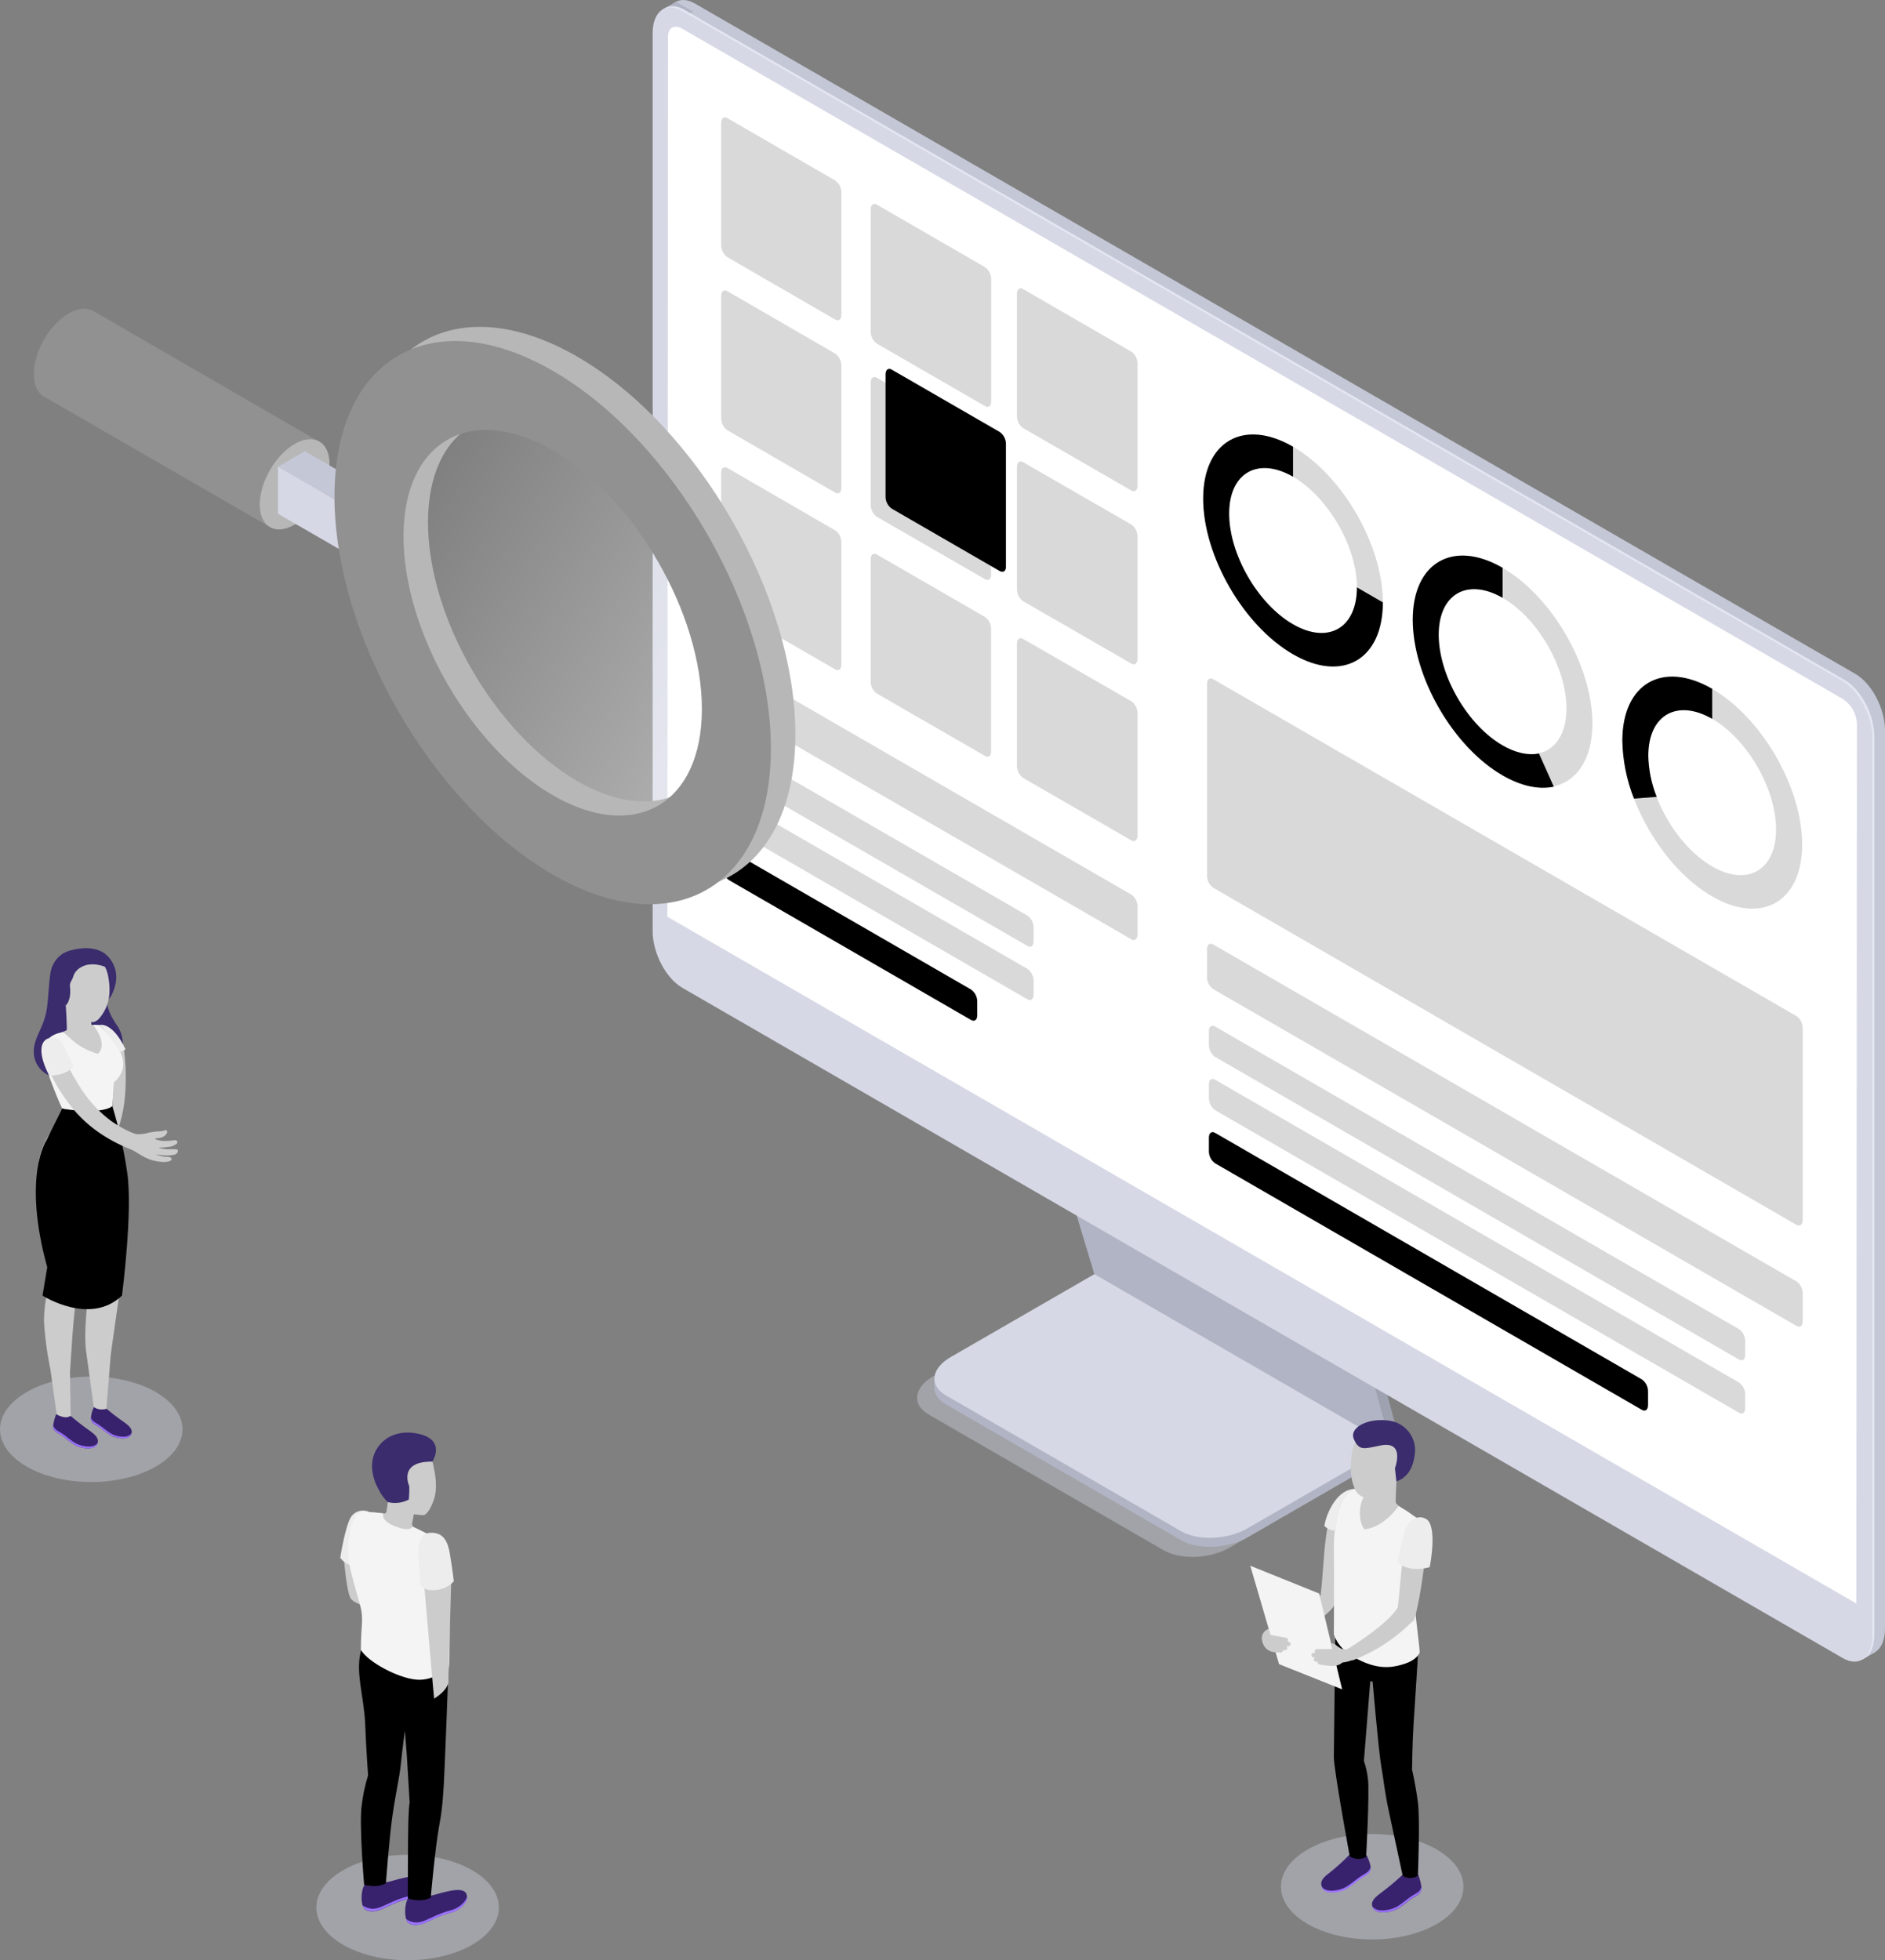 <svg width="655" height="681" viewBox="0 0 655 681" fill="none" xmlns="http://www.w3.org/2000/svg">
<rect x="0" y="0" width="655" height="681" fill="#808080" stroke="none"/>
<g clip-path="url(#clip0)">
<path opacity="0.4" d="M404.373 538.604L322.642 491.4C316.745 488.002 317.489 482.047 324.299 478.128L377.246 447.54L480.361 507.004L427.414 537.592C420.618 541.581 410.326 542.002 404.373 538.604Z" fill="#D6D8E5"/>
<path d="M410.396 535.092L328.665 487.889C322.768 484.49 323.512 478.536 330.322 474.617L383.312 444.028L486.371 503.549L433.423 534.137C426.585 538.07 416.293 538.491 410.396 535.092Z" fill="#B1B4C4"/>
<path d="M486.342 503.563V500.431L481.583 503.184L486.342 503.563Z" fill="#B1B4C4"/>
<path d="M324.692 482.257V479.097L329.578 481.12L324.692 482.257Z" fill="#B1B4C4"/>
<path d="M410.396 531.961L328.665 484.771C322.768 481.359 323.512 475.418 330.322 471.485L383.312 440.911L486.371 500.431L433.423 531.006C426.585 534.938 416.293 535.373 410.396 531.961Z" fill="#D6D8E5"/>
<path d="M383.55 441.051L370.787 398.721L474.983 458.494L486.342 500.431L383.55 441.051Z" fill="#9EA1AF"/>
<path d="M483.31 502.172L486.329 500.431L481.85 496.849L483.31 502.172Z" fill="#9EA1AF"/>
<path d="M380.25 442.638L367.501 400.308L471.698 460.095L483.309 502.172L380.25 442.638Z" fill="#B1B4C4"/>
<path d="M644.75 573.518L241.5 340.605C235.884 337.347 231.25 328.569 231.25 321.027V8.974C231.25 1.433 235.842 -2.036 241.5 1.236L644.75 234.149C650.366 237.407 655 246.171 655 253.712V565.779C655 573.321 650.408 576.79 644.75 573.518Z" fill="#C4C7D6"/>
<path d="M646.828 576.734L651.293 574.164L649.369 560.906L646.828 576.734Z" fill="#C4C7D6"/>
<path d="M230.478 3.146L234.873 0.618L241.191 4.213C241.191 4.213 234.466 5.239 234.297 5.211C234.129 5.182 230.478 3.146 230.478 3.146Z" fill="#B1B4C4"/>
<path d="M641.058 575.653L237.738 342.684C232.121 339.426 227.502 330.662 227.502 323.106V11.109C227.502 3.567 232.093 0.098 237.738 3.371L641.058 236.283C646.674 239.542 651.293 248.305 651.293 255.861V567.914C651.293 575.456 646.716 578.925 641.058 575.653Z" fill="#E4E7F2"/>
<path d="M640.341 576.06L237.035 343.147C231.419 339.875 226.786 331.111 226.786 323.569V11.516C226.786 3.975 231.377 0.506 237.035 3.778L640.341 236.691C645.957 239.949 650.591 248.713 650.591 256.255V568.322C650.591 575.821 646 579.332 640.341 576.06Z" fill="#D6D8E5"/>
<path d="M645.045 557.086L231.911 318.499L232.122 12.766C232.122 9.634 234.326 8.37 237.036 9.957L640.342 242.842C641.771 243.776 642.96 245.033 643.814 246.511C644.668 247.99 645.162 249.648 645.256 251.353L645.045 557.086Z" fill="white"/>
<path d="M290.222 111.021L252.733 89.337C252.084 88.869 251.552 88.255 251.182 87.546C250.811 86.836 250.612 86.05 250.599 85.25V42.639C250.599 41.066 251.553 40.35 252.733 41.024L290.222 62.722C290.872 63.186 291.405 63.796 291.775 64.504C292.146 65.211 292.345 65.996 292.356 66.795V109.406C292.356 110.951 291.401 111.709 290.222 111.021Z" fill="#D9D9D9"/>
<path d="M342.285 141.09L304.684 119.378C304.034 118.91 303.503 118.296 303.133 117.587C302.762 116.877 302.562 116.091 302.549 115.291V72.708C302.549 71.135 303.504 70.419 304.684 71.093L342.242 92.791C342.907 93.254 343.451 93.869 343.829 94.585C344.208 95.301 344.41 96.097 344.419 96.906V139.475C344.419 141.048 343.464 141.849 342.285 141.09Z" fill="#D9D9D9"/>
<path d="M393.14 170.429L355.511 148.73C354.861 148.267 354.328 147.657 353.957 146.949C353.587 146.241 353.388 145.456 353.377 144.658V102.047C353.377 100.474 354.332 99.743 355.511 100.432L393.14 122.186C393.791 122.65 394.323 123.26 394.694 123.968C395.065 124.675 395.264 125.46 395.275 126.259V168.814C395.204 170.387 394.25 171.103 393.14 170.429Z" fill="#D9D9D9"/>
<path d="M290.222 171.159L252.733 149.475C252.084 149.007 251.552 148.394 251.182 147.684C250.811 146.975 250.612 146.188 250.599 145.388V102.777C250.599 101.204 251.553 100.488 252.733 101.162L290.222 122.847C290.871 123.314 291.402 123.928 291.773 124.637C292.143 125.347 292.343 126.133 292.356 126.933V169.544C292.356 171.117 291.401 171.848 290.222 171.159Z" fill="#D9D9D9"/>
<path d="M342.285 201.228L304.684 179.544C304.034 179.076 303.503 178.463 303.133 177.753C302.762 177.044 302.562 176.257 302.549 175.457V132.846C302.549 131.273 303.504 130.557 304.684 131.231L342.242 152.916C342.892 153.384 343.423 153.997 343.793 154.706C344.164 155.416 344.364 156.202 344.377 157.003V199.613C344.419 201.186 343.464 201.917 342.285 201.228Z" fill="#D9D9D9"/>
<path d="M347.409 198.406L309.85 176.707C309.2 176.243 308.668 175.633 308.297 174.926C307.926 174.218 307.727 173.433 307.716 172.634V130.023C307.716 128.45 308.671 127.72 309.85 128.408L347.409 150.093C348.059 150.561 348.59 151.174 348.96 151.883C349.331 152.593 349.531 153.379 349.544 154.18V196.79C349.614 198.363 348.589 199.08 347.409 198.406Z" fill="black"/>
<path d="M393.14 230.553L355.511 208.869C354.861 208.405 354.328 207.795 353.957 207.087C353.587 206.38 353.388 205.595 353.377 204.796V162.171C353.377 160.612 354.332 159.882 355.511 160.57L393.14 182.254C393.791 182.718 394.323 183.328 394.694 184.036C395.065 184.743 395.264 185.528 395.275 186.327V228.924C395.204 230.511 394.25 231.241 393.14 230.553Z" fill="#D9D9D9"/>
<path d="M290.222 232.562L252.733 210.877C252.082 210.414 251.55 209.803 251.179 209.096C250.808 208.388 250.609 207.603 250.599 206.804V164.179C250.599 162.62 251.553 161.89 252.733 162.578L290.222 184.263C290.872 184.726 291.405 185.336 291.775 186.044C292.146 186.752 292.345 187.537 292.356 188.336V230.96C292.356 232.519 291.401 233.25 290.222 232.562Z" fill="#D9D9D9"/>
<path d="M393.14 326.336L252.733 245.258C252.084 244.79 251.552 244.177 251.182 243.467C250.811 242.758 250.612 241.971 250.599 241.171V231.34C250.599 229.767 251.553 229.036 252.733 229.725L393.14 310.817C393.791 311.281 394.323 311.891 394.694 312.598C395.065 313.306 395.264 314.091 395.274 314.89V324.721C395.204 326.294 394.249 327.024 393.14 326.336Z" fill="#D9D9D9"/>
<path d="M357.014 328.639L253.295 268.796C252.644 268.333 252.112 267.723 251.741 267.015C251.37 266.307 251.171 265.522 251.161 264.723V259.822C251.161 258.249 252.115 257.519 253.295 258.207L357.014 318.092C357.663 318.56 358.194 319.173 358.565 319.883C358.935 320.592 359.135 321.379 359.148 322.179V327.052C359.148 328.639 358.193 329.37 357.014 328.639Z" fill="#D9D9D9"/>
<path d="M357.014 347.178L253.295 287.279C252.644 286.815 252.112 286.205 251.741 285.497C251.37 284.79 251.171 284.005 251.161 283.206V278.332C251.161 276.759 252.115 276.043 253.295 276.717L357.014 336.603C357.663 337.071 358.194 337.684 358.565 338.393C358.935 339.103 359.135 339.889 359.148 340.69V345.563C359.148 347.136 358.193 347.852 357.014 347.178Z" fill="#D9D9D9"/>
<path d="M337.441 354.369L253.295 305.761C252.644 305.298 252.112 304.687 251.741 303.98C251.37 303.272 251.171 302.487 251.161 301.688V296.815C251.161 295.242 252.115 294.526 253.295 295.2L337.441 343.793C338.09 344.261 338.621 344.875 338.992 345.584C339.362 346.294 339.562 347.08 339.575 347.88V352.754C339.575 354.327 338.62 355.043 337.441 354.369Z" fill="black"/>
<path d="M624.265 460.657L421.559 343.639C420.908 343.175 420.376 342.565 420.005 341.858C419.634 341.15 419.436 340.365 419.425 339.566V329.735C419.425 328.162 420.38 327.446 421.559 328.12L624.265 445.208C624.915 445.672 625.448 446.282 625.819 446.989C626.189 447.697 626.388 448.482 626.399 449.281V459.112C626.399 460.657 625.444 461.387 624.265 460.657Z" fill="#D9D9D9"/>
<path d="M604.285 472.342L422.205 367.177C421.554 366.714 421.022 366.104 420.651 365.396C420.28 364.688 420.081 363.903 420.07 363.104V358.231C420.07 356.658 421.025 355.942 422.205 356.616L604.285 461.766C604.934 462.234 605.465 462.848 605.836 463.557C606.206 464.267 606.406 465.053 606.419 465.853V470.727C606.419 472.3 605.464 473.016 604.285 472.342Z" fill="#D9D9D9"/>
<path d="M604.285 490.824L422.205 385.674C421.555 385.206 421.024 384.593 420.654 383.883C420.283 383.174 420.083 382.387 420.07 381.587V376.714C420.07 375.141 421.025 374.424 422.205 375.098L604.285 480.319C604.935 480.783 605.468 481.393 605.838 482.101C606.209 482.808 606.408 483.593 606.419 484.392V489.266C606.419 490.782 605.464 491.555 604.285 490.824Z" fill="#D9D9D9"/>
<path d="M570.531 489.813L422.205 404.142C421.555 403.674 421.024 403.061 420.654 402.352C420.283 401.642 420.083 400.856 420.07 400.055V395.182C420.07 393.609 421.025 392.893 422.205 393.567L570.531 479.238C571.179 479.703 571.709 480.314 572.08 481.021C572.45 481.728 572.651 482.512 572.665 483.311V488.184C572.665 489.771 571.696 490.487 570.531 489.813Z" fill="black"/>
<path d="M342.285 262.631L304.684 240.946C304.033 240.483 303.501 239.872 303.13 239.165C302.759 238.457 302.56 237.672 302.549 236.873V194.248C302.549 192.689 303.504 191.959 304.684 192.647L342.242 214.332C342.893 214.795 343.425 215.406 343.796 216.113C344.167 216.821 344.366 217.606 344.377 218.405V261.03C344.419 262.631 343.464 263.319 342.285 262.631Z" fill="#D9D9D9"/>
<path d="M393.14 291.969L355.511 270.271C354.861 269.807 354.328 269.197 353.957 268.49C353.587 267.782 353.388 266.997 353.377 266.198V223.587C353.377 222.014 354.332 221.284 355.511 221.972L393.14 243.657C393.79 244.125 394.321 244.738 394.691 245.447C395.062 246.157 395.262 246.943 395.275 247.744V290.354C395.204 291.927 394.25 292.644 393.14 291.969Z" fill="#D9D9D9"/>
<path d="M624.265 425.546L421.559 308.416C420.908 307.952 420.376 307.342 420.005 306.634C419.634 305.927 419.436 305.141 419.425 304.343V237.575C419.425 236.002 420.38 235.272 421.559 235.96L624.265 353.021C624.914 353.489 625.445 354.102 625.816 354.811C626.186 355.521 626.386 356.307 626.399 357.108V423.875C626.399 425.448 625.444 426.164 624.265 425.546Z" fill="#D9D9D9"/>
<path d="M449.303 227.309C432.089 217.365 418.077 193.111 418.077 173.224C418.077 153.337 432.117 145.261 449.303 155.191C466.489 165.12 480.516 189.403 480.516 209.276C480.516 229.149 466.503 237.252 449.303 227.309ZM449.303 165.612C437.06 158.59 427.105 164.306 427.105 178.434C427.105 192.563 437.06 209.824 449.303 216.888C461.547 223.952 471.502 218.208 471.502 204.065C471.502 189.923 461.519 172.746 449.303 165.612Z" fill="#D9D9D9"/>
<path d="M449.303 227.309C432.089 217.366 418.077 193.111 418.077 173.224C418.077 153.337 432.117 145.261 449.303 155.191V165.612C437.06 158.59 427.105 164.306 427.105 178.434C427.105 192.563 437.06 209.824 449.303 216.888C461.547 223.952 471.502 218.208 471.502 204.065L480.516 209.276C480.502 229.163 466.503 237.252 449.303 227.309Z" fill="black"/>
<path d="M522.118 269.386C504.904 259.443 490.906 235.174 490.906 215.301C490.906 195.428 504.946 187.325 522.118 197.268C539.29 207.211 553.331 231.466 553.331 251.353C553.331 271.24 539.332 279.329 522.118 269.386ZM522.118 207.689C509.875 200.667 499.92 206.369 499.92 220.511C499.92 234.654 509.875 251.887 522.118 258.965C534.362 266.043 544.317 260.285 544.317 246.143C544.317 232 534.362 214.753 522.118 207.689Z" fill="#D9D9D9"/>
<path d="M522.118 269.386C504.904 259.443 490.906 235.174 490.906 215.301C490.906 195.428 504.946 187.325 522.118 197.268V207.689C509.875 200.667 499.92 206.369 499.92 220.511C499.92 234.654 509.875 251.887 522.118 258.965C526.667 261.591 531.034 262.532 534.755 261.774L539.908 273.304C534.671 274.414 528.521 273.08 522.118 269.386Z" fill="black"/>
<path d="M594.948 311.435C577.734 301.492 563.735 277.223 563.735 257.35C563.735 237.477 577.776 229.373 594.948 239.317C612.12 249.26 626.216 273.515 626.216 293.402C626.216 313.289 612.176 321.378 594.948 311.435ZM594.948 249.738C582.718 242.716 572.75 248.418 572.75 262.56C572.75 276.703 582.718 293.936 594.948 301.014C607.177 308.092 617.146 302.334 617.146 288.192C617.146 274.049 607.191 256.802 594.948 249.738Z" fill="#D9D9D9"/>
<path d="M567.779 277.462C565.239 271.054 563.869 264.242 563.735 257.35C563.735 237.463 577.776 229.373 594.948 239.317V249.738C582.718 242.716 572.749 248.418 572.749 262.56C572.856 267.458 573.846 272.297 575.67 276.844L567.779 277.462Z" fill="black"/>
<path opacity="0.4" d="M476.809 673.795C494.319 673.795 508.513 665.596 508.513 655.481C508.513 645.367 494.319 637.167 476.809 637.167C459.299 637.167 445.105 645.367 445.105 655.481C445.105 665.596 459.299 673.795 476.809 673.795Z" fill="#D6D8E5"/>
<path opacity="0.4" d="M141.643 681.014C159.153 681.014 173.347 672.815 173.347 662.7C173.347 652.586 159.153 644.386 141.643 644.386C124.133 644.386 109.939 652.586 109.939 662.7C109.939 672.815 124.133 681.014 141.643 681.014Z" fill="#D6D8E5"/>
<path opacity="0.4" d="M31.704 514.883C49.214 514.883 63.408 506.683 63.408 496.569C63.408 486.454 49.214 478.255 31.704 478.255C14.194 478.255 0 486.454 0 496.569C0 506.683 14.194 514.883 31.704 514.883Z" fill="#D6D8E5"/>
<path d="M492.577 651.099C490.513 652.771 487.466 651.24 487.312 651.394C484.895 653.646 482.354 655.76 479.701 657.728C478.424 658.74 476.416 660.102 476.781 662.04C477.427 665.523 482.987 664.456 485.093 663.444C487.199 662.433 488.898 660.636 490.892 659.386C492.296 658.501 493.7 658.051 493.925 656.254C494.051 655.116 492.942 651.057 492.577 651.099Z" fill="#38226D"/>
<path d="M493.897 655.481C493.616 657.195 492.24 657.672 490.836 658.543C488.814 659.793 487.045 661.605 484.939 662.658C482.833 663.711 478.171 664.624 476.809 662.138C477.553 665.495 483.015 664.442 485.093 663.388C487.171 662.335 488.898 660.579 490.892 659.329C492.296 658.445 493.7 657.995 493.925 656.197C493.934 655.958 493.925 655.719 493.897 655.481Z" fill="#9C73FF"/>
<path d="M474.675 644.442C472.611 646.128 469.058 644.288 468.848 644.442C466.708 646.623 464.439 648.672 462.052 650.58C460.774 651.591 458.766 652.953 459.132 654.891C459.777 658.36 465.338 657.293 467.444 656.296C469.55 655.299 471.249 653.487 473.243 652.237C474.647 651.352 476.051 650.832 476.275 649.105C476.402 647.967 475.04 644.4 474.675 644.442Z" fill="#38226D"/>
<path d="M476.205 648.571C475.981 650.257 474.577 650.762 473.173 651.661C471.151 652.911 469.367 654.723 467.275 655.79C465.183 656.858 460.494 657.742 459.132 655.256C459.876 658.613 465.338 657.56 467.416 656.506C469.494 655.453 471.235 653.698 473.215 652.448C474.619 651.563 476.023 651.043 476.247 649.33C476.269 649.076 476.255 648.821 476.205 648.571Z" fill="#9C73FF"/>
<path d="M492.689 574.965C492.591 578.082 491.622 591.621 491.187 598.84C490.751 606.059 490.653 614.794 490.653 614.794C490.653 614.794 491.889 620.019 492.689 626.156C493.489 632.294 492.689 651.675 492.689 651.675C491.902 652.183 490.986 652.452 490.049 652.452C489.113 652.452 488.197 652.183 487.41 651.675C487.41 651.675 484.11 636.226 482.58 629.204C481.049 622.182 480.796 618.179 479.996 613.853C479.041 608.615 476.963 584.164 476.963 584.164H476.135L473.931 611.761C474.618 613.793 475.089 615.893 475.335 618.025C475.938 622.533 474.703 645.144 474.703 645.144C473.823 645.636 472.825 645.873 471.819 645.831C470.813 645.789 469.838 645.469 469.002 644.906C469.002 644.906 463.484 614.949 463.484 610.399C463.484 607.379 464.004 567.619 464.004 567.619L492.689 574.965Z" fill="black"/>
<path d="M485.22 514.686C485.22 514.686 484.869 521.483 485.023 522.087C485.177 522.691 488.14 524.686 489.011 525.388C489.881 526.09 484.307 531.595 481.597 532.845C478.887 534.095 470.364 530.809 470.168 526.596C469.971 522.382 471.572 518.843 472.976 518.66C474.38 518.478 485.22 514.686 485.22 514.686Z" fill="#CCCCCC"/>
<path d="M466.601 527.298C466.194 524.306 468.174 521.455 466.264 519.068C459.553 525.641 460.395 543.056 458.879 554.179C453.895 559.389 443.884 564.515 441.061 565.794C440.542 566.018 440.107 566.271 440.205 566.819C440.584 568.674 441.381 570.417 442.536 571.917C449.163 569.108 453.937 567.423 462.193 559.558C462.983 558.691 463.689 557.751 464.299 556.749C466.686 549.727 467.275 532.48 466.601 527.298Z" fill="#CCCCCC"/>
<path d="M485.977 523.253C485.977 523.253 481.049 530.612 474.155 531.3C471.993 529.166 471.796 521.554 474.801 519.11C474.801 519.11 471.993 516.891 470.139 517.312C468.121 518.551 466.623 520.483 465.927 522.747C464.174 527.801 463.351 533.13 463.498 538.477C463.61 545.696 463.498 567.746 463.498 567.746C463.498 567.746 464.467 572.408 470.701 575.877C476.935 579.346 481.54 579.683 485.767 578.686C489.249 577.872 492.127 576.636 493.335 574.108C493.026 569.052 490.765 555.85 491.608 549.502C492.45 543.154 493.798 538.393 494.135 533.253C494.472 528.112 493.461 528.211 490.892 526.385C489.332 525.223 487.689 524.176 485.977 523.253Z" fill="#F4F4F4"/>
<path d="M469.831 504.546C470.646 499.265 474.451 495.262 479.884 495.571C481.261 495.647 482.61 495.993 483.853 496.59C485.096 497.187 486.209 498.024 487.128 499.052C488.048 500.08 488.755 501.279 489.211 502.581C489.666 503.882 489.861 505.261 489.783 506.638C489.696 508.239 489.238 509.798 488.446 511.192C487.654 512.586 486.55 513.777 485.22 514.672C485.025 515.473 484.742 516.25 484.378 516.989C482.454 519.236 476.627 520.627 474.956 520.388C473.96 520.299 473.014 519.913 472.24 519.279C471.466 518.646 470.901 517.794 470.618 516.835C468.82 512.692 469.382 507.158 469.831 504.546Z" fill="#CCCCCC"/>
<path d="M485.22 514.672L484.714 510.079C484.714 510.079 488.477 500.332 479.59 502.2C473.721 503.436 472.246 503.97 470.463 500.038C468.68 496.105 474.97 492.552 482.454 493.535C485.03 493.806 487.411 495.034 489.124 496.977C490.838 498.92 491.76 501.436 491.707 504.026C491.51 506.919 490.738 512.79 485.22 514.672Z" fill="#3A2C6D"/>
<path d="M495.638 530.233C493.068 529.503 495.034 530.107 493.068 529.503C486.357 536.075 487.185 547.353 485.669 558.504C481.962 564.628 468.216 572.928 468.216 572.928C468.048 574.122 468.455 574.473 469.943 576.861C477.599 573.931 484.561 569.44 490.387 563.673C490.724 563.364 491.201 563.28 491.341 562.858C493.686 555.752 496.312 535.415 495.638 530.233Z" fill="#CCCCCC"/>
<path d="M434.448 543.969L444.445 578.153L466.363 586.902L458.374 553.617L434.448 543.969Z" fill="#F4F4F4"/>
<path d="M471.656 573.181C471.333 572.015 470.491 572.296 469.536 572.591C468.508 573.012 467.377 573.11 466.292 572.872C465.444 572.462 464.659 571.932 463.962 571.299C463.538 571.042 463.053 570.901 462.558 570.892C462.558 571.187 463.063 572.914 463.063 572.914C463.063 572.914 458.261 572.914 457.77 572.914C457.604 572.879 457.432 572.898 457.278 572.967C457.124 573.036 456.996 573.152 456.911 573.299C456.827 573.445 456.792 573.615 456.81 573.783C456.828 573.951 456.898 574.109 457.012 574.234C456.904 574.242 456.796 574.242 456.689 574.234C455.706 574.01 455.285 575.526 456.267 575.751C456.532 575.802 456.799 575.84 457.068 575.863C456.422 576.116 456.267 577.184 457.068 577.268H457.306C457.426 577.301 457.552 577.301 457.671 577.268H457.812C457.792 577.382 457.795 577.5 457.821 577.613C457.847 577.726 457.896 577.833 457.964 577.927C458.032 578.022 458.118 578.101 458.217 578.162C458.317 578.222 458.427 578.262 458.542 578.279C460.887 578.588 464.341 579.529 466.461 577.591C467.918 577.437 469.34 577.048 470.673 576.439C472.007 575.891 472.049 574.571 471.656 573.181Z" fill="#CCCCCC"/>
<path d="M447.675 570.386H447.338C447.451 570.28 447.532 570.143 447.571 569.993C447.609 569.842 447.604 569.683 447.555 569.536C447.506 569.388 447.416 569.257 447.296 569.159C447.175 569.061 447.029 568.999 446.874 568.982C446.383 568.982 441.441 567.956 441.441 567.956L440.837 565.92C440.837 565.808 439.98 566.327 439.952 566.341C439.535 566.616 439.185 566.981 438.928 567.408C438.67 567.836 438.512 568.316 438.464 568.813C438.432 569.511 438.54 570.209 438.781 570.865C439.022 571.521 439.392 572.122 439.868 572.633C440.766 573.513 441.967 574.016 443.224 574.038C443.814 574.038 444.389 574.038 444.909 574.15C445.026 574.158 445.145 574.141 445.256 574.102C445.367 574.062 445.469 574.001 445.556 573.92C445.642 573.84 445.712 573.743 445.76 573.636C445.808 573.528 445.834 573.411 445.835 573.293H445.99C446.105 573.321 446.225 573.321 446.341 573.293H446.594C447.436 573.293 447.506 572.254 446.931 571.889C447.197 571.889 447.464 571.889 447.745 571.889C448.77 571.945 448.672 570.372 447.675 570.386Z" fill="#CCCCCC"/>
<path d="M463.807 531.75C462.449 531.695 461.163 531.122 460.213 530.149C460.409 527.621 463.639 518.029 470.14 517.312C468.372 518.558 466.971 520.256 466.082 522.228C465.08 525.339 464.32 528.522 463.807 531.75Z" fill="#EDEDED"/>
<path d="M496.803 544.432C496.803 544.432 490.33 546.665 485.767 542.915C485.275 542.058 488.406 531.048 488.406 531.048C488.406 531.048 491.13 525.43 495.427 527.649C499.723 529.868 496.803 544.432 496.803 544.432Z" fill="#EDEDED"/>
<path d="M119.417 540.233C119.417 540.233 120.315 553.673 122.07 555.611C123.825 557.549 129.793 558.87 129.793 558.87L134.398 566.44C134.398 566.44 130.186 542.381 129.287 541.806C128.389 541.23 119.417 540.233 119.417 540.233Z" fill="#CCCCCC"/>
<path d="M128.248 525.261C127.132 524.74 125.862 524.65 124.683 525.007C123.504 525.365 122.498 526.146 121.859 527.199C120.161 530.008 118.405 539.615 118.251 541.244C118.251 541.244 120.624 544.53 124.176 544.053L128.248 525.261Z" fill="#EDEDED"/>
<path d="M141.811 659.54C144.313 660.228 146.986 659.905 149.252 658.641C151.036 658.641 160.766 654.526 162.086 658.023C163.251 661.085 159.039 663.922 156.792 664.47C151.878 665.663 148.241 668.107 146.262 668.528C144.858 668.837 142.892 669.034 141.727 667.882C140.407 666.492 140.491 661.366 141.811 659.54Z" fill="#38226D"/>
<path d="M146.318 667.672C148.298 667.264 151.935 664.863 156.849 663.613C158.73 663.163 161.974 661.099 162.311 658.641C162.746 661.45 158.941 663.964 156.849 664.47C151.935 665.663 148.298 668.107 146.318 668.528C144.914 668.837 142.948 669.034 141.783 667.882C141.472 667.55 141.249 667.144 141.137 666.703C141.866 667.256 142.714 667.632 143.613 667.8C144.513 667.968 145.439 667.924 146.318 667.672Z" fill="#9C73FF"/>
<path d="M126.718 654.807C129.219 655.502 131.895 655.179 134.159 653.908C135.956 653.908 145.673 649.807 147.006 653.304C148.158 656.366 143.946 659.203 141.699 659.751C136.785 660.93 133.148 663.388 131.183 663.795C129.708 664.104 127.799 664.315 126.633 663.163C125.229 661.773 125.356 656.647 126.718 654.807Z" fill="#38226D"/>
<path d="M131.182 662.897C133.148 662.475 136.799 660.088 141.699 658.838C143.58 658.388 146.838 656.324 147.161 653.852C147.596 656.661 143.791 659.175 141.699 659.694C136.785 660.874 133.148 663.332 131.182 663.739C129.708 664.048 127.799 664.259 126.633 663.107C126.329 662.769 126.108 662.365 125.987 661.928C126.719 662.481 127.569 662.857 128.471 663.025C129.372 663.193 130.301 663.149 131.182 662.897Z" fill="#9C73FF"/>
<path d="M125.651 627.449C126.069 623.838 126.821 620.274 127.897 616.803C127.897 616.803 127.223 607.604 126.886 598.882C126.507 589.051 123.081 580.287 125.777 572.394L155.852 579.094C155.852 579.094 154.448 618.615 153.985 623.39C153.751 627.109 153.282 630.81 152.581 634.471C151.177 642.125 149.674 659.259 149.674 659.259C146.445 661.141 141.713 659.596 141.713 659.596C141.713 659.596 141.713 638.15 141.896 632.631C142.148 625.89 142.359 626.409 142.359 626.409L141.348 609.626L140.688 601.284C140.688 601.284 139.846 607.407 139.284 612.87C138.807 617.646 137.655 621.957 136.364 630.847C135.254 638.544 134.103 654.259 134.103 654.259C130.874 656.127 126.521 654.835 126.521 654.835C126.521 654.835 124.78 634.134 125.651 627.449Z" fill="black"/>
<path d="M129.877 525.458C132.194 525.57 133.921 526.174 134.216 525.458C134.466 524.257 134.644 523.042 134.749 521.82C134.482 521.146 134.244 520.416 134.244 520.416C131.323 518.632 130.411 515.472 130.032 511.793C129.386 505.515 132.84 500.023 139.046 499.363C144.957 498.745 149.295 502.903 150.461 508.591C151.079 511.399 152.328 516.722 150.643 521.343C149.703 523.941 148.495 525.992 147.288 526.385C146.116 526.363 144.948 526.26 143.791 526.076C143.791 526.076 143.483 527.817 143.272 528.885C143.061 529.952 143.132 530.584 145.364 531.96C147.597 533.337 141.994 536.174 138.344 535.879C134.693 535.584 130.565 533.393 129.442 531.034C128.164 528.491 128.276 525.374 129.877 525.458Z" fill="#CCCCCC"/>
<path d="M133.232 525.809C132.587 527.41 134.229 529.376 138.596 530.739C142.963 532.101 143.342 530.345 143.342 530.345C146.228 531.65 149.041 533.113 151.766 534.727C154.378 536.553 155.543 541.862 155.894 550.808C156.301 561.159 156.344 576.523 155.993 579.178C155.993 579.178 151.106 584.065 144.76 583.546C138.414 583.026 127.911 577.478 125.398 573.195C125.398 564.122 126.535 562.647 125.061 557.409C121.691 545.429 119.922 540.556 121.565 532.578C122.969 526.02 124.794 525.205 127.392 525.261C129.347 525.339 131.297 525.522 133.232 525.809Z" fill="#F4F4F4"/>
<path d="M150.559 587.155L147.428 551.089L154.153 547.522L156.779 549.727L155.852 582.113V583.012V584.164C155.852 584.164 155.993 586.888 150.854 590.147C150.854 590.147 150.769 589.29 150.699 588.489L150.573 587.085L150.559 587.155Z" fill="#CCCCCC"/>
<path d="M149.758 532.494C153.226 532.494 155.375 534.264 156.287 539.615C157.2 544.966 157.691 549.347 157.691 549.347C156.094 551.121 153.878 552.216 151.499 552.409C147.287 552.873 146.08 550.738 146.08 550.738C146.08 550.738 145.63 545.19 145.406 541.412C145.181 537.634 145.462 532.578 149.758 532.494Z" fill="#EDEDED"/>
<path d="M150.236 507.79C150.236 507.79 155.655 499.546 143.903 497.861C135.479 496.653 129.975 502.074 129.343 508.015C128.739 513.633 132.221 519.517 134.735 521.848C137.203 522.476 139.816 522.16 142.064 520.964C142.202 519.428 142.253 517.885 142.218 516.343C142.218 516.343 138.104 507.636 150.236 507.79Z" fill="#3A2C6D"/>
<path d="M31.816 331.35C30.581 329.356 21.145 328.05 18.042 336.041C16.863 339.074 17.045 346.827 16.062 351.686C15.08 356.546 12.763 359.313 11.935 363.259C11.106 367.205 12.454 373.834 21.974 375C31.493 376.166 38.823 372.823 41.041 369.79C43.259 366.756 43.33 360.31 41.041 356.855C38.752 353.4 36.941 350.577 36.997 346.069L31.816 331.35Z" fill="#3A2C6D"/>
<path d="M43.105 364.79C43.105 364.79 45.338 380.604 41.126 391.839C36.913 403.075 38.065 388.96 38.065 388.96L39.09 385.604C39.09 385.604 39.932 372.711 39.581 369.551C39.23 366.391 39.314 363.666 39.09 363.414C38.865 363.161 39.918 362.655 40.367 362.599C40.817 362.543 43.105 364.79 43.105 364.79Z" fill="#CCCCCC"/>
<path d="M25.582 329.96C25.582 329.96 32.687 327.923 36.984 331.757C38.404 333.065 39.44 334.736 39.977 336.591C40.514 338.446 40.532 340.412 40.03 342.277C39.455 344.524 38.303 347.585 36.52 347.754C34.737 347.922 25.582 329.96 25.582 329.96Z" fill="#3A2C6D"/>
<path d="M22.872 349.341C22.872 349.341 23.336 357.248 23.195 357.767C23.055 358.287 20.078 358.919 19.25 359.607C18.422 360.295 23.561 368.329 26.172 369.523C28.784 370.716 36.857 367.669 37.405 363.652C37.924 359.944 35.102 357.065 34.007 356.068C33.264 356.016 32.518 356.016 31.774 356.068L31.536 352.22C28.082 351.11 22.872 349.341 22.872 349.341Z" fill="#CCCCCC"/>
<path d="M21.777 358.596C19.558 358.947 17.017 360.127 16.666 361.405C15.754 365.793 15.976 370.342 17.312 374.621C19.236 379.705 20.527 382.949 21.637 385.14C21.637 385.14 31.255 389.269 39.019 384.466C39.019 384.466 39.538 379.003 39.581 376.039C46.741 369.789 40.62 362.093 34.554 356.11C33.826 356.04 33.092 356.04 32.364 356.11C32.364 356.11 37.783 362.5 34.02 366.138C25.961 363.666 24.36 360.043 21.777 358.596Z" fill="#F4F4F4"/>
<path d="M37.657 339.524C36.856 334.44 33.178 330.606 27.941 330.901C25.263 331.063 22.759 332.281 20.977 334.287C19.196 336.293 18.282 338.924 18.435 341.602C18.527 343.147 18.976 344.65 19.746 345.992C20.516 347.335 21.586 348.481 22.872 349.341C23.056 350.108 23.324 350.852 23.672 351.56C25.54 353.723 30.468 355.099 32.097 355.113C33.501 355.113 34.722 353.821 36.042 351.63C38.78 347.08 38.092 342.038 37.657 339.524Z" fill="#CCCCCC"/>
<path d="M26.313 330.999C22.634 331.715 19.615 332.754 18.619 336.364C17.93 338.85 17.032 343.597 17.888 345.591L18.422 346.996L22.873 349.299C22.873 349.299 24.951 347.557 24.277 342.487C24.296 341.8 24.51 341.133 24.895 340.563C25.176 340.082 25.384 339.561 25.512 339.018C26.038 337.645 27.075 336.528 28.405 335.9C31.718 334.033 36.577 335.648 37.251 336.322C36.313 334.315 34.715 332.691 32.724 331.722C30.733 330.753 28.47 330.498 26.313 330.999Z" fill="#3A2C6D"/>
<path d="M19.657 491.316C21.525 492.833 24.417 491.779 24.558 491.92C26.722 493.792 28.985 495.545 31.339 497.172C32.505 498.085 34.316 499.307 33.993 501.063C33.403 504.195 28.377 503.226 26.481 502.271C24.585 501.316 23.041 499.715 21.258 498.605C19.98 497.819 18.716 497.397 18.45 495.796C18.394 494.771 19.306 491.274 19.657 491.316Z" fill="#38226D"/>
<path d="M18.548 495.094C18.787 496.639 20.036 497.06 21.356 497.903C23.181 499.026 24.782 500.712 26.678 501.625C28.573 502.538 32.785 503.38 34.021 501.147C33.347 504.167 28.405 503.226 26.537 502.271C24.67 501.316 23.097 499.715 21.314 498.605C20.036 497.819 18.773 497.397 18.506 495.796C18.48 495.561 18.495 495.324 18.548 495.094Z" fill="#9C73FF"/>
<path d="M32.687 488.746C34.4 490.15 36.899 489.35 37.096 489.476C39.082 491.18 41.163 492.77 43.33 494.237C44.383 495.066 46.04 496.189 45.745 497.79C45.211 500.599 40.606 499.785 38.879 498.9C37.152 498.015 35.72 496.569 34.077 495.543C32.911 494.827 31.76 494.448 31.578 492.959C31.635 491.49 32.013 490.052 32.687 488.746Z" fill="#38226D"/>
<path d="M31.605 492.327C31.83 493.732 33.01 494.139 34.119 494.855C35.79 495.894 37.264 497.383 38.991 498.268C40.718 499.153 44.607 499.883 45.716 497.833C45.113 500.642 40.592 499.729 38.879 498.858C37.166 497.987 35.719 496.526 34.077 495.501C32.911 494.785 31.76 494.406 31.577 492.917C31.561 492.72 31.57 492.522 31.605 492.327Z" fill="#9C73FF"/>
<path d="M42.726 402.106C41.898 395.687 39.539 386.362 39.539 386.362C37.302 387.403 34.884 388 32.42 388.117C28.806 388.108 25.2 387.76 21.651 387.078C20.489 389.099 19.224 391.059 17.86 392.949C16.006 395.519 12.398 401.151 13.268 410.982C13.844 417.414 17.481 444.688 17.481 444.688C16.083 449.28 15.341 454.046 15.276 458.845C15.609 464.548 16.36 470.218 17.523 475.811L19.671 491.26C19.671 491.26 22.479 493.324 24.571 491.864L24.319 476.696C24.557 472.988 24.922 467.511 25.161 464.056C25.554 458.368 26.565 449.323 26.86 447.076C27.155 444.829 27.885 440.868 28.264 436.444C28.643 432.02 30.272 409.549 30.272 409.549L30.511 413.763C30.511 413.763 30.721 420.602 31.704 429.029C32.687 437.456 33.038 441.191 33.038 441.191C32.085 442.88 31.407 444.71 31.03 446.613C30.862 448.424 28.77 462.834 30.019 470.165L32.575 488.802C33.212 489.24 33.943 489.521 34.71 489.621C35.476 489.721 36.255 489.638 36.983 489.378L38.486 470.6C39.497 463.452 41.631 448.298 41.954 446.332C42.679 442.362 43.106 438.343 43.231 434.31C43.729 423.575 43.56 412.82 42.726 402.106Z" fill="#CCCCCC"/>
<path d="M21.637 385.084L16.105 396.193C16.105 396.193 7.68 408.538 16.413 440.278L14.771 450.11C14.771 450.11 31.311 460.727 42.389 450.11C42.389 450.11 46.222 420.785 44.186 407.26C43.048 399.483 41.325 391.802 39.033 384.283C39.033 384.283 36.323 387.275 22.367 385.295" fill="black"/>
<path d="M56.233 392.977C54.82 393.035 53.413 393.185 52.02 393.426C50.694 393.843 49.311 394.056 47.921 394.058C46.404 394.058 42.178 391.952 38.556 389.41C34.622 386.455 31.222 382.85 28.502 378.75C25.65 374.376 23.165 369.772 21.075 364.986C19.895 361.588 19.923 363.905 17.916 363.849C15.543 363.849 14.279 364.663 16.048 369.284C17.818 374.065 20.288 378.557 23.377 382.612C26.279 386.702 29.854 390.268 33.95 393.16C37.558 395.687 41.456 397.771 45.562 399.367C46.741 399.845 47.499 400.505 49.634 401.685C51.777 402.912 54.186 403.601 56.654 403.693C58.704 403.693 59.462 403.3 59.602 402.878C59.743 402.457 59.42 401.994 58.479 401.909C56.983 401.886 55.503 401.591 54.113 401.038C54.113 401.038 56.148 401.333 57.384 401.39C58.49 401.455 59.6 401.37 60.684 401.137C61.723 400.884 62.298 399.423 61.358 399.311C60.417 399.199 59.645 399.311 57.819 399.241C56.866 399.177 55.924 399.002 55.011 398.721C56.238 398.73 57.463 398.641 58.676 398.454C59.659 398.358 60.594 397.982 61.372 397.373C61.779 397.036 61.849 396.095 60.656 396.109C59.182 396.367 57.682 396.442 56.191 396.334C54.716 396.123 53.691 395.772 53.916 395.575C54.141 395.379 55.011 395.575 56.247 395.126C57.482 394.676 58.325 393.595 58.044 392.963C57.763 392.331 57.567 392.738 56.233 392.977Z" fill="#CCCCCC"/>
<path d="M17.101 373.666C17.101 373.666 22.521 373.947 25.596 370.562L22.254 363.54C22.254 363.54 20.724 359.678 17.116 360.633C13.507 361.588 13.451 366.714 17.101 373.666Z" fill="#EDEDED"/>
<path d="M34.555 356.096C34.555 356.096 38.949 354.692 43.611 364.523L41.87 365.576C41.87 365.576 37.279 358.582 34.555 356.096Z" fill="#EDEDED"/>
<path d="M110.29 153.084L32.589 108.142L32.294 107.973C30.104 106.808 27.141 107.018 23.869 108.9C17.172 112.777 11.738 122.186 11.738 129.967C11.738 133.97 13.213 136.736 15.557 137.93L94.312 183.392L110.29 153.084Z" fill="#919191"/>
<path d="M110.955 173.209C115.693 165 115.696 156.13 110.962 153.395C106.227 150.661 98.548 155.099 93.81 163.308C89.072 171.516 89.07 180.387 93.804 183.121C98.538 185.855 106.217 181.418 110.955 173.209Z" fill="#B7B7B7"/>
<path d="M137.093 201.874L96.614 178.505V162.101L137.093 185.485V201.874Z" fill="#D6D8E5"/>
<path d="M137.093 185.513L96.614 162.143L105.937 156.75L146.416 180.134L137.093 185.513Z" fill="#C4C7D6"/>
<path d="M236.158 292.751C260.522 278.68 260.522 233.055 236.157 190.843C211.793 148.631 172.29 125.818 147.926 139.888C123.562 153.959 123.562 199.584 147.927 241.796C172.292 284.008 211.794 306.821 236.158 292.751Z" fill="url(#paint0_linear)"/>
<path d="M200.558 298.907C158.787 274.779 124.738 215.891 124.738 167.634C124.738 119.378 158.73 99.757 200.558 123.886C242.385 148.014 276.378 206.902 276.378 255.145C276.378 303.388 242.343 323.022 200.558 298.907ZM200.558 151.525C171.971 135.009 148.719 148.435 148.719 181.454C148.719 214.472 171.971 254.766 200.558 271.338C229.145 287.911 252.396 274.414 252.396 241.41C252.396 208.405 229.145 168.027 200.558 151.525Z" fill="#B7B7B7"/>
<path d="M192.049 303.823C150.264 279.695 116.229 220.806 116.229 172.55C116.229 124.293 150.208 104.673 192.049 128.801C233.891 152.93 267.869 211.818 267.869 260.061C267.869 308.303 233.821 327.951 192.049 303.823ZM192.049 156.441C163.462 139.925 140.211 153.351 140.211 186.369C140.211 219.388 163.462 259.681 192.049 276.254C220.636 292.826 243.888 279.329 243.888 246.325C243.888 213.321 220.636 172.943 192.049 156.441Z" fill="#919191"/>
</g>
<defs>
<linearGradient id="paint0_linear" x1="261.813" y1="256.604" x2="122.258" y2="176.049" gradientUnits="userSpaceOnUse">
<stop stop-color="white" stop-opacity="0.4"/>
<stop offset="0.89" stop-color="white" stop-opacity="0"/>
</linearGradient>
<clipPath id="clip0">
<rect width="655" height="681" fill="white"/>
</clipPath>
</defs>
</svg>
